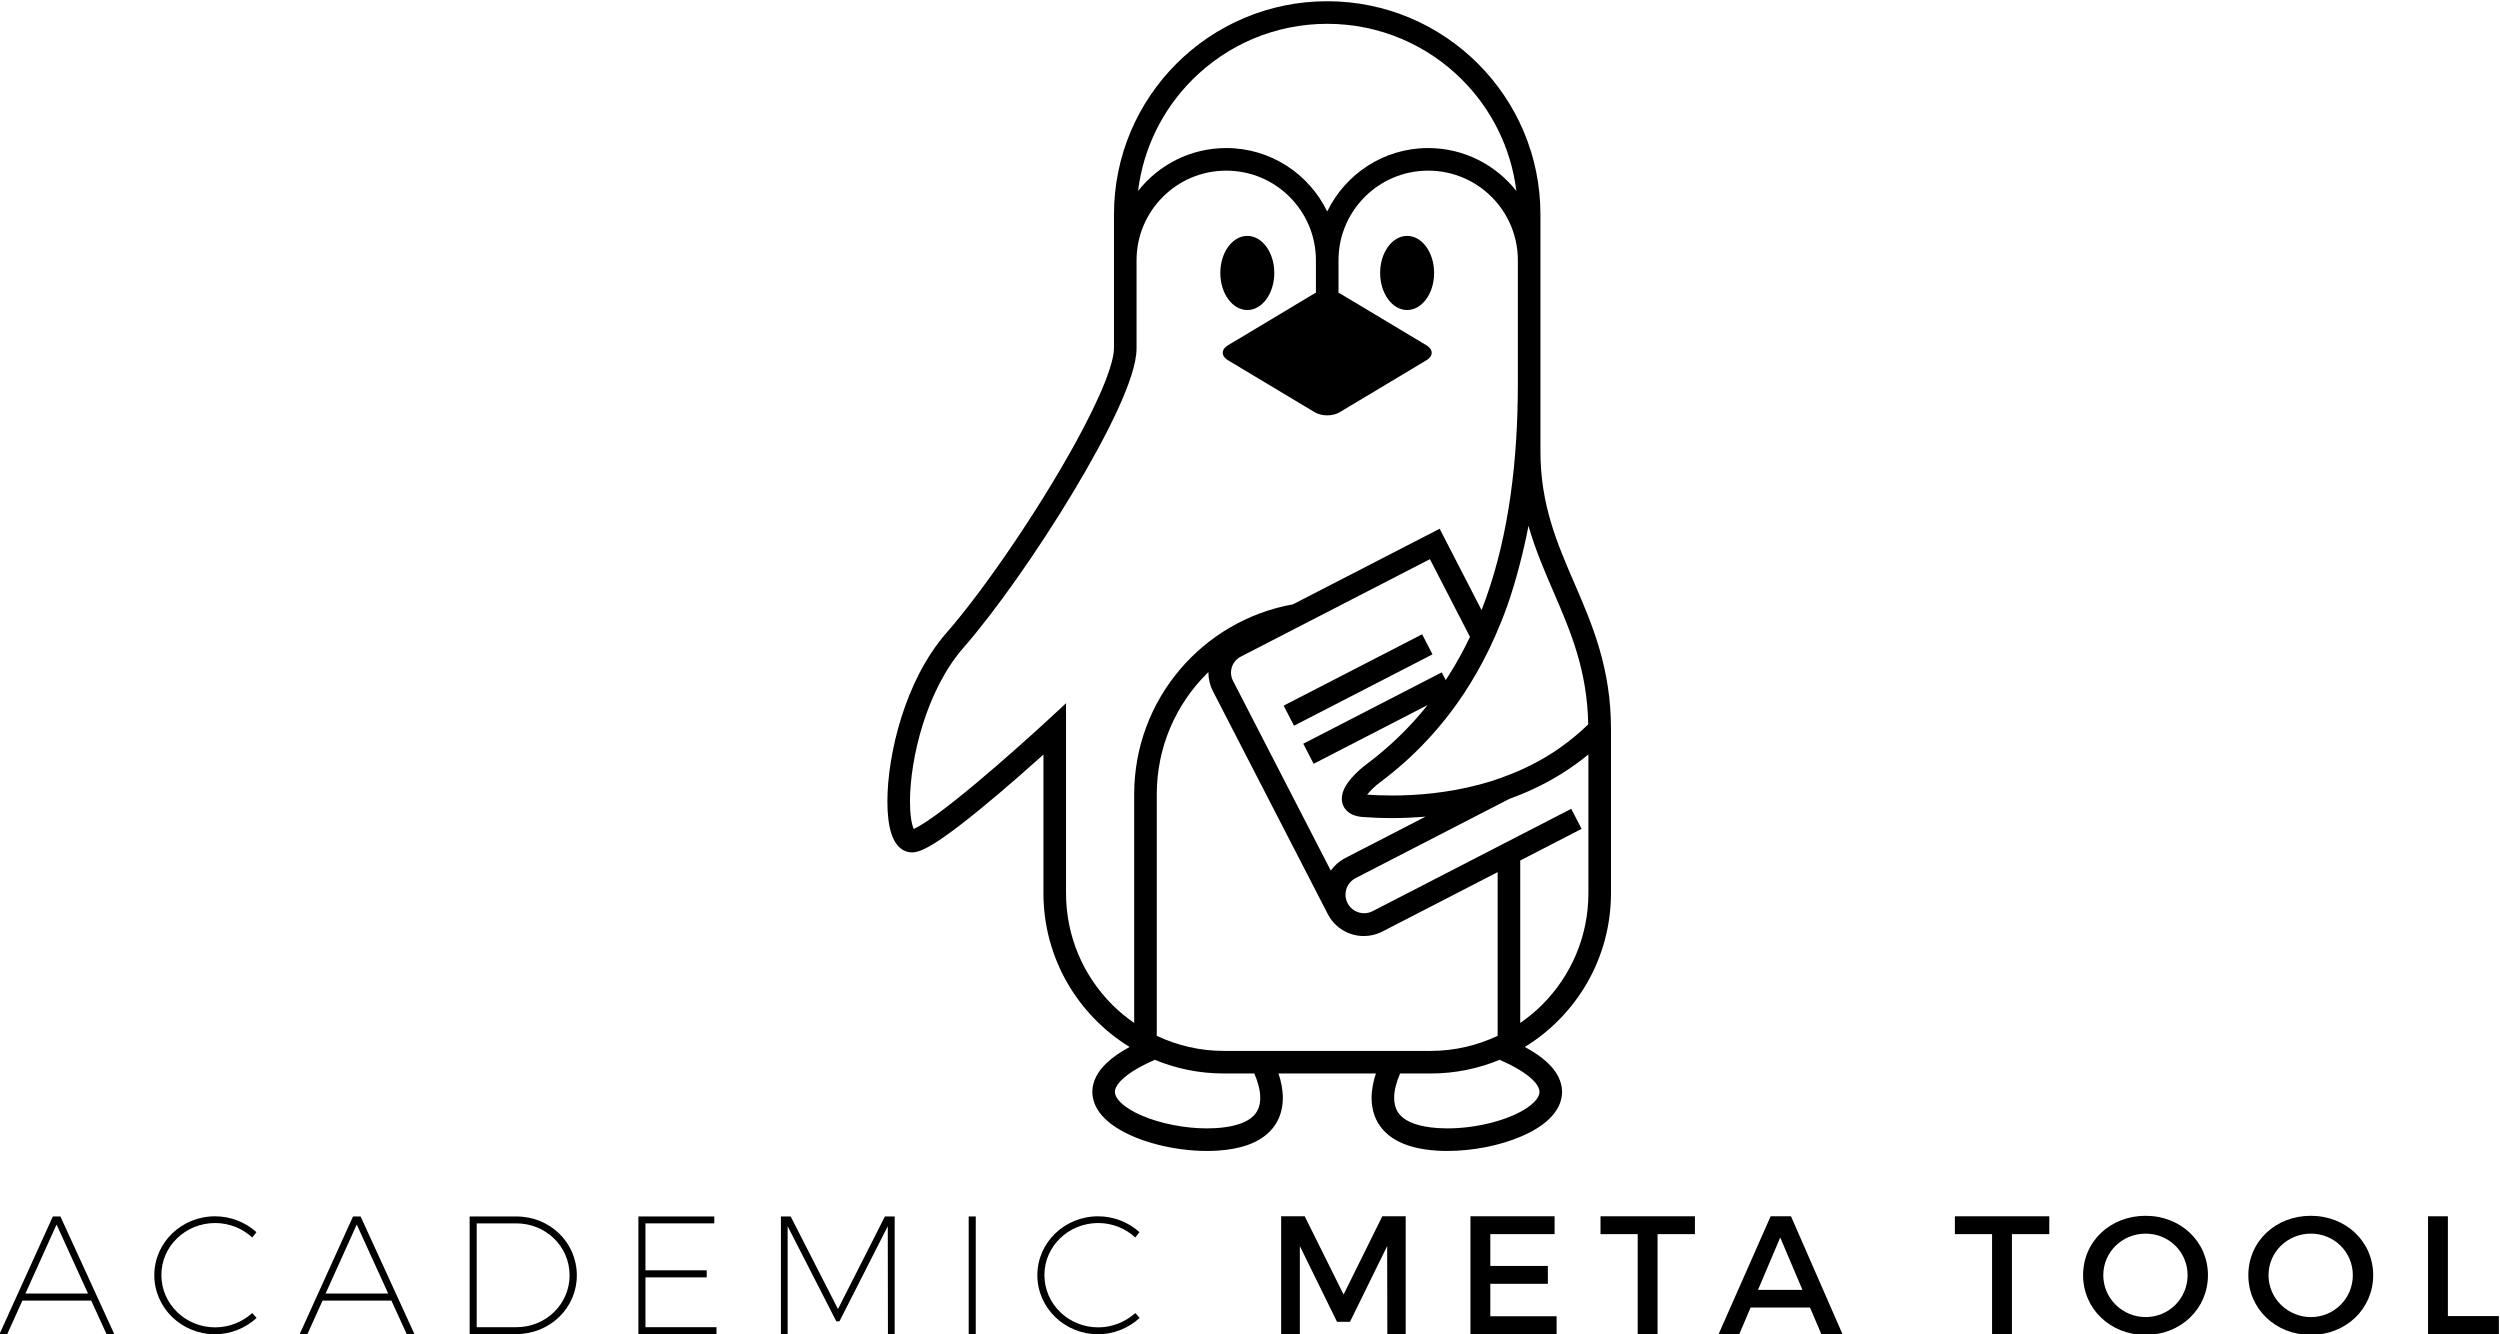 <?xml version="1.0" encoding="UTF-8" standalone="no"?>
<svg
   xmlns:dc="http://purl.org/dc/elements/1.1/"
   xmlns:cc="http://creativecommons.org/ns#"
   xmlns:rdf="http://www.w3.org/1999/02/22-rdf-syntax-ns#"
   xmlns:svg="http://www.w3.org/2000/svg"
   xmlns="http://www.w3.org/2000/svg"
   xmlns:sodipodi="http://sodipodi.sourceforge.net/DTD/sodipodi-0.dtd"
   xmlns:inkscape="http://www.inkscape.org/namespaces/inkscape"
   viewBox="0 0 1027.281 548.168"
   height="548.168"
   width="1027.281"
   xml:space="preserve"
   id="svg2"
   version="1.1"
   inkscape:version="0.91 r13725"
   sodipodi:docname="AMT.svg"
   inkscape:export-filename="C:\Users\Florian Thiery\Documents\GitHub\logo-amt\AMT.png"
   inkscape:export-xdpi="350.44"
   inkscape:export-ydpi="350.44"><sodipodi:namedview
     pagecolor="#ffffff"
     bordercolor="#666666"
     borderopacity="1"
     objecttolerance="10"
     gridtolerance="10"
     guidetolerance="10"
     inkscape:pageopacity="0"
     inkscape:pageshadow="2"
     inkscape:window-width="1366"
     inkscape:window-height="705"
     id="namedview89"
     showgrid="false"
     fit-margin-top="0"
     fit-margin-left="0"
     fit-margin-right="0"
     fit-margin-bottom="0"
     inkscape:zoom="0.35399999"
     inkscape:cx="560.87679"
     inkscape:cy="66.710807"
     inkscape:window-x="-8"
     inkscape:window-y="-8"
     inkscape:window-maximized="1"
     inkscape:current-layer="svg2" /><defs
     id="defs6"><clipPath
       id="clipPath20"
       clipPathUnits="userSpaceOnUse"><path
         id="path18"
         d="m 0,2000 2000,0 L 2000,0 0,0 Z"
         inkscape:connector-curvature="0" /></clipPath></defs><g
     transform="matrix(1.333,0,0,-1.333,-819.693,2041.549)"
     id="g10"><g
       id="g14"><g
         clip-path="url(#clipPath20)"
         id="g16"><g
           transform="translate(1083.553,683.635)"
           id="g22" /><g
           transform="translate(1048.686,926.253)"
           id="g26" /><g
           transform="translate(999.419,903.403)"
           id="g30" /><g
           transform="translate(1056.502,797.26)"
           id="g34" /><g
           transform="translate(642.056,600.223)"
           id="g38" /><g
           transform="translate(681.267,621.958)"
           id="g42" /><g
           transform="translate(734.591,600.223)"
           id="g46" /><g
           transform="translate(790.506,605.826)"
           id="g50" /><g
           transform="translate(835.112,623.981)"
           id="g54" /><g
           transform="translate(858.66,623.981)"
           id="g58" /><g
           transform="translate(953.475,621.958)"
           id="g64" /><g
           transform="translate(1042.586,587.722)"
           id="g68" /><g
           transform="translate(1074.328,618.534)"
           id="g72" /><g
           transform="translate(1125.885,618.534)"
           id="g76" /><g
           transform="translate(1163.698,617.496)"
           id="g80" /><g
           transform="translate(1235.122,618.534)"
           id="g84" /><g
           transform="translate(1263.285,605.877)"
           id="g88" /><g
           transform="translate(1314.221,605.877)"
           id="g92" /><g
           transform="translate(1385.231,593.273)"
           id="g96" /><g
           transform="translate(1083.553,1216.209)"
           id="g100"><path
             id="path102"
             style="fill:#000000;fill-opacity:1;fill-rule:nonzero;stroke:none"
             d="m 0,0 0,50.075 8.061,4.154 10.858,5.595 -1.594,3.094 -1.594,3.094 L 4.872,60.417 3.633,59.778 0,57.906 -6.962,54.319 -12.73,51.347 -45.505,34.458 c -0.85,-0.437 -1.734,-0.637 -2.618,-0.638 -2.083,0.004 -4.084,1.129 -5.101,3.106 l -0.001,0.002 c -0.436,0.85 -0.637,1.735 -0.638,2.617 0.005,2.084 1.129,4.085 3.108,5.102 l 38.025,19.594 5.768,2.972 3.594,1.852 c 1.123,0.401 2.245,0.844 3.368,1.297 1.214,0.49 2.424,1.014 3.633,1.569 5.967,2.734 11.844,6.282 17.38,10.832 C 21.012,66.691 21.012,39.998 21.012,39.998 21.011,26.562 15.576,14.429 6.773,5.62 4.696,3.545 2.42,1.674 0,0 m 3.721,-17.415 c 0.92,-0.882 1.486,-1.666 1.805,-2.299 0.319,-0.639 0.41,-1.112 0.413,-1.544 -0.003,-0.445 -0.103,-0.89 -0.384,-1.448 -0.479,-0.967 -1.615,-2.217 -3.376,-3.411 -2.625,-1.806 -6.538,-3.461 -10.907,-4.595 -4.37,-1.143 -9.204,-1.792 -13.716,-1.79 -0.973,0 -1.93,0.03 -2.863,0.09 -3.054,0.196 -5.448,0.682 -7.273,1.321 -2.746,0.973 -4.172,2.201 -5.042,3.47 -0.86,1.275 -1.234,2.764 -1.239,4.519 -0.024,2.457 0.847,5.291 1.839,7.521 l 9.417,0 c 7.593,10e-4 14.828,1.528 21.421,4.284 l -0.053,-0.12 c 4.886,-2.126 8.126,-4.228 9.958,-5.998 m -95.117,8.796 c -7.398,10e-4 -14.373,1.697 -20.643,4.647 l 0,74.468 c 0.002,14.519 5.875,27.632 15.388,37.15 0.178,0.178 0.366,0.345 0.546,0.52 -10e-4,-0.06 -0.012,-0.119 -0.012,-0.179 -10e-4,-1.926 0.45,-3.894 1.39,-5.715 L -59.321,33.56 c 2.218,-4.298 6.59,-6.776 11.112,-6.771 1.927,-0.001 3.894,0.45 5.714,1.389 l 35.533,18.31 0,-50.46 c -6.27,-2.95 -13.245,-4.646 -20.643,-4.647 z m 11.256,-14.483 c 0,-1.163 -0.174,-2.228 -0.537,-3.171 -0.562,-1.407 -1.464,-2.624 -3.41,-3.768 -1.943,-1.126 -5.02,-2.079 -9.607,-2.371 -0.934,-0.06 -1.891,-0.09 -2.864,-0.09 -6.874,-0.012 -14.5,1.527 -20.086,3.947 -2.793,1.196 -5.063,2.621 -6.455,3.977 -0.701,0.675 -1.178,1.32 -1.458,1.872 -0.282,0.558 -0.381,1.003 -0.384,1.448 0.003,0.432 0.094,0.905 0.413,1.544 0.472,0.948 1.528,2.244 3.447,3.683 1.912,1.442 4.654,3.016 8.317,4.614 l -0.052,0.12 c 6.593,-2.756 13.827,-4.283 21.42,-4.284 l 9.417,0 c 0.992,-2.23 1.863,-5.064 1.839,-7.521 M -125.774,5.62 c -8.803,8.809 -14.237,20.942 -14.239,34.378 l 0,58.556 -5.844,-5.406 c -0.002,-10e-4 -0.542,-0.501 -1.518,-1.392 -3.412,-3.118 -12.088,-10.965 -20.753,-18.19 -4.329,-3.61 -8.661,-7.067 -12.281,-9.67 -1.807,-1.301 -3.44,-2.387 -4.757,-3.156 -0.703,-0.419 -1.323,-0.727 -1.793,-0.935 -0.016,0.036 -0.028,0.049 -0.045,0.089 -0.286,0.66 -0.592,1.786 -0.794,3.218 -0.205,1.434 -0.32,3.178 -0.32,5.138 -0.005,6.411 1.231,15.084 3.939,23.711 2.7,8.637 6.88,17.237 12.54,23.693 9.776,11.181 22.933,29.895 33.777,47.907 5.417,9.005 10.242,17.815 13.753,25.446 1.756,3.819 3.185,7.342 4.198,10.494 1.006,3.163 1.627,5.92 1.639,8.465 l 0,6.773 0,20.348 c 0.002,7.645 3.089,14.534 8.098,19.548 5.013,5.008 11.903,8.095 19.548,8.097 7.645,-0.002 14.534,-3.089 19.548,-8.097 5.008,-5.014 8.095,-11.903 8.097,-19.548 l 0,-10.012 c -0.108,-0.055 -0.245,-0.076 -0.347,-0.138 l -26.788,-16.05 c -2.113,-1.267 -2.113,-3.321 0,-4.587 l 26.788,-16.051 c 2.114,-1.266 5.541,-1.266 7.655,0 l 26.788,16.051 c 2.114,1.266 2.114,3.32 0,4.587 l -26.788,16.05 c -0.102,0.062 -0.238,0.083 -0.347,0.138 l 0,10.012 c 0.002,7.645 3.089,14.534 8.098,19.548 5.013,5.008 11.903,8.095 19.548,8.097 7.645,-0.002 14.534,-3.089 19.548,-8.097 5.008,-5.013 8.094,-11.902 8.097,-19.546 0,-10.513 0,-25.14 0,-37.872 0.002,-23.507 -2.673,-46.229 -9.845,-66.349 -0.431,-1.21 -0.881,-2.409 -1.345,-3.599 l -12.919,25.071 -45.207,-23.295 c -27.828,-4.98 -48.954,-29.287 -48.956,-58.549 l 0,-70.496 c -2.42,1.674 -4.695,3.545 -6.773,5.62 m 24.716,285.157 c 10.647,10.641 25.317,17.212 41.558,17.214 16.24,-0.002 30.911,-6.573 41.557,-17.214 9.034,-9.039 15.117,-20.984 16.755,-34.322 -6.336,8.05 -16.145,13.237 -27.186,13.239 -13.713,-0.002 -25.524,-7.995 -31.126,-19.558 -5.602,11.563 -17.414,19.556 -31.126,19.558 -11.041,-0.002 -20.85,-5.189 -27.187,-13.239 1.638,13.338 7.721,25.283 16.755,34.322 m 42.659,-243.808 -30.14,58.492 c -0.423,0.821 -0.616,1.674 -0.617,2.526 0.005,2.012 1.09,3.943 2.999,4.924 l 18.375,9.468 14.208,7.321 25.737,13.263 12.344,-23.956 c -0.899,-1.887 -1.843,-3.748 -2.838,-5.577 -1.145,-2.103 -2.36,-4.162 -3.638,-6.184 -0.329,-0.52 -0.654,-1.042 -0.993,-1.557 l -1.226,2.38 -42.687,-21.996 3.189,-6.188 35.133,18.104 c -5.325,-6.681 -11.556,-12.807 -18.858,-18.262 -1.6,-1.199 -3.293,-2.707 -4.718,-4.375 -0.711,-0.84 -1.357,-1.716 -1.884,-2.695 -0.513,-0.982 -0.967,-2.078 -0.984,-3.518 -0.003,-0.739 0.153,-1.579 0.542,-2.358 0.578,-1.189 1.635,-2.062 2.672,-2.529 1.052,-0.483 2.126,-0.687 3.298,-0.776 2.656,-0.192 5.679,-0.324 8.985,-0.324 3.2,0 6.677,0.136 10.328,0.448 L -53.944,50.835 c -1.836,-0.947 -3.322,-2.296 -4.455,-3.866 m 68.826,85.534 c 5.281,-12.234 10.234,-24.016 10.531,-40.466 -2.671,-2.6 -5.461,-4.9 -8.337,-6.938 -0.687,-0.487 -1.37,-0.987 -2.066,-1.444 C 9.574,83.011 8.583,82.404 7.587,81.817 4.947,80.26 2.26,78.896 -0.452,77.709 -1.2,77.381 -1.95,77.079 -2.702,76.777 -3.833,76.323 -4.964,75.888 -6.099,75.489 -6.458,75.363 -6.817,75.247 -7.177,75.126 -7.85,74.9 -8.523,74.654 -9.195,74.446 c -1.181,-0.366 -2.359,-0.691 -3.535,-1.001 -9.638,-2.547 -19.016,-3.333 -26.77,-3.332 -2.801,0 -5.375,0.104 -7.686,0.255 0.947,1.23 2.546,2.757 3.939,3.78 10.646,7.94 19.199,17.256 25.999,27.569 1.367,2.073 2.657,4.19 3.884,6.341 0.622,1.09 1.226,2.19 1.813,3.299 0.67,1.265 1.317,2.542 1.942,3.83 0.641,1.321 1.26,2.654 1.856,3.998 1.355,3.061 2.609,6.174 3.737,9.347 1.421,3.989 2.617,8.084 3.709,12.227 1.081,4.103 2.06,8.252 2.846,12.481 2.143,-7.478 5.056,-14.185 7.888,-20.737 m 17.547,-92.505 0,50.595 c 0.013,18.687 -5.724,32.106 -11.156,44.671 -5.452,12.622 -10.575,24.374 -10.586,40.91 l 0,21.053 0,17.512 0,0 0,20.348 0,5.287 0,8.846 c -0.002,36.304 -29.428,65.73 -65.732,65.733 -36.305,-0.003 -65.731,-29.429 -65.733,-65.733 l 0,-14.133 0,-20.348 0,-6.773 c 0.012,-1.311 -0.41,-3.577 -1.306,-6.337 -1.556,-4.858 -4.464,-11.303 -8.201,-18.418 -5.605,-10.685 -13.071,-22.937 -20.673,-34.259 -7.598,-11.32 -15.357,-21.737 -21.465,-28.714 -6.53,-7.477 -11.021,-16.887 -13.944,-26.196 -2.914,-9.319 -4.252,-18.528 -4.258,-25.792 0.01,-3.888 0.363,-7.199 1.234,-9.91 0.45,-1.357 1.018,-2.598 1.992,-3.714 0.489,-0.551 1.1,-1.068 1.852,-1.45 0.748,-0.383 1.638,-0.604 2.508,-0.6 0.432,-10e-4 0.857,0.05 1.26,0.14 0.916,0.208 1.726,0.537 2.586,0.945 1.598,0.768 3.344,1.847 5.298,3.176 6.787,4.634 16.005,12.381 23.632,19.031 2.902,2.532 5.56,4.897 7.743,6.859 l 0,-42.729 c 0.002,-20.06 10.63,-37.631 26.559,-47.404 -2.946,-1.598 -5.3,-3.241 -7.126,-4.985 -1.365,-1.311 -2.444,-2.692 -3.199,-4.183 -0.754,-1.484 -1.165,-3.093 -1.162,-4.684 -0.003,-1.643 0.432,-3.223 1.145,-4.612 1.259,-2.441 3.266,-4.356 5.647,-5.994 3.585,-2.441 8.126,-4.283 13.078,-5.583 4.952,-1.292 10.307,-2.015 15.475,-2.017 1.115,0 2.22,0.034 3.312,0.105 3.548,0.229 6.556,0.801 9.122,1.697 3.838,1.329 6.719,3.477 8.51,6.139 1.801,2.657 2.441,5.653 2.436,8.421 -0.017,2.711 -0.577,5.263 -1.338,7.521 l 30.031,0 c -0.761,-2.259 -1.321,-4.81 -1.338,-7.521 0,-1.852 0.277,-3.785 1.002,-5.672 1.072,-2.836 3.239,-5.481 6.43,-7.298 3.193,-1.834 7.32,-2.941 12.636,-3.287 1.091,-0.071 2.197,-0.105 3.311,-0.105 7.877,0.012 16.182,1.66 22.841,4.515 3.329,1.441 6.259,3.175 8.536,5.363 1.135,1.098 2.11,2.321 2.823,3.716 0.713,1.389 1.147,2.969 1.145,4.612 0.003,1.591 -0.408,3.2 -1.162,4.684 -1.138,2.237 -2.978,4.222 -5.473,6.105 -1.39,1.045 -3.017,2.061 -4.857,3.06 15.933,9.772 26.564,27.345 26.565,47.407"
             inkscape:connector-curvature="0" /></g><g
           transform="translate(1048.686,1458.828)"
           id="g104"><path
             id="path106"
             style="fill:#000000;fill-opacity:1;fill-rule:nonzero;stroke:none"
             d="m 0,0 c -4.595,0 -8.32,-5.115 -8.32,-11.425 0,-6.31 3.725,-11.425 8.32,-11.425 4.595,0 8.32,5.115 8.32,11.425 C 8.32,-5.115 4.595,0 0,0"
             inkscape:connector-curvature="0" /></g><g
           transform="translate(999.419,1435.978)"
           id="g108"><path
             id="path110"
             style="fill:#000000;fill-opacity:1;fill-rule:nonzero;stroke:none"
             d="M 0,0 C 4.595,0 8.32,5.115 8.32,11.425 8.32,17.735 4.595,22.85 0,22.85 -4.595,22.85 -8.32,17.735 -8.32,11.425 -8.32,5.115 -4.595,0 0,0"
             inkscape:connector-curvature="0" /></g><g
           transform="translate(1056.502,1329.834)"
           id="g112"><path
             id="path114"
             style="fill:#000000;fill-opacity:1;fill-rule:nonzero;stroke:none"
             d="m 0,0 -1.594,3.094 -1.595,3.094 -5.138,-2.647 -37.548,-19.349 3.189,-6.188 41.259,21.261 z"
             inkscape:connector-curvature="0" /></g><g
           transform="translate(642.056,1132.797)"
           id="g116"><path
             id="path118"
             style="fill:#000000;fill-opacity:1;fill-rule:nonzero;stroke:none"
             d="M 0,0 -9.701,21.269 -19.298,0 Z m 0.986,-2.179 -21.218,0 -4.668,-10.322 -2.386,0 16.443,36.259 2.336,0 16.599,-36.259 -2.386,0 z"
             inkscape:connector-curvature="0" /></g><g
           transform="translate(681.267,1154.533)"
           id="g120"><path
             id="path122"
             style="fill:#000000;fill-opacity:1;fill-rule:nonzero;stroke:none"
             d="m 0,0 c -9.18,0 -16.599,-7.159 -16.599,-16.03 0,-8.921 7.419,-16.132 16.599,-16.132 4.306,0 8.353,1.66 11.412,4.41 l 1.349,-1.505 c -3.37,-3.113 -7.989,-5.032 -12.813,-5.032 -10.322,0 -18.725,8.145 -18.725,18.207 0,10.064 8.403,18.157 18.725,18.157 4.877,0 9.391,-1.868 12.763,-4.877 l -1.299,-1.66 C 8.405,-1.66 4.306,0 0,0"
             inkscape:connector-curvature="0" /></g><g
           transform="translate(734.591,1132.797)"
           id="g124"><path
             id="path126"
             style="fill:#000000;fill-opacity:1;fill-rule:nonzero;stroke:none"
             d="M 0,0 -9.701,21.269 -19.298,0 Z m 0.986,-2.179 -21.218,0 -4.668,-10.322 -2.386,0 16.443,36.259 2.336,0 16.599,-36.259 -2.386,0 z"
             inkscape:connector-curvature="0" /></g><g
           transform="translate(790.506,1138.4)"
           id="g128"><path
             id="path130"
             style="fill:#000000;fill-opacity:1;fill-rule:nonzero;stroke:none"
             d="m 0,0 c 0,8.922 -7.315,16.028 -16.443,16.028 l -12.192,0 0,-32.005 12.242,0 C -7.315,-15.977 0,-8.871 0,0 m 2.23,0 c 0,-10.064 -8.299,-18.104 -18.673,-18.104 l -14.37,0 0,36.259 14.42,0 C -6.069,18.155 2.23,10.167 2.23,0"
             inkscape:connector-curvature="0" /></g><g
           transform="translate(835.112,1156.556)"
           id="g132"><path
             id="path134"
             style="fill:#000000;fill-opacity:1;fill-rule:nonzero;stroke:none"
             d="m 0,0 0,-2.127 -21.218,0 0,-14.472 18.882,0 0,-2.179 -18.882,0 0,-15.355 21.891,0 0,-2.126 -24.069,0 0,36.259 z"
             inkscape:connector-curvature="0" /></g><g
           transform="translate(858.66,1156.556)"
           id="g136"><path
             id="path138"
             style="fill:#000000;fill-opacity:1;fill-rule:nonzero;stroke:none"
             d="M 0,0 14.576,-28.531 29.047,0 l 3.01,0 0,-36.259 -2.076,0 -0.052,33.251 -14.886,-29.309 -0.986,0 -14.993,29.309 0,-33.251 -2.073,0 0,36.259 z"
             inkscape:connector-curvature="0" /></g><path
           id="path140"
           style="fill:#000000;fill-opacity:1;fill-rule:nonzero;stroke:none"
           d="m 915.712,1120.296 -2.178,0 0,36.259 2.178,0 z"
           inkscape:connector-curvature="0" /><g
           transform="translate(953.475,1154.533)"
           id="g142"><path
             id="path144"
             style="fill:#000000;fill-opacity:1;fill-rule:nonzero;stroke:none"
             d="m 0,0 c -9.18,0 -16.599,-7.159 -16.599,-16.03 0,-8.921 7.419,-16.132 16.599,-16.132 4.306,0 8.353,1.66 11.412,4.41 l 1.349,-1.505 c -3.37,-3.113 -7.989,-5.032 -12.813,-5.032 -10.322,0 -18.725,8.145 -18.725,18.207 0,10.064 8.403,18.157 18.725,18.157 4.877,0 9.391,-1.868 12.763,-4.877 l -1.299,-1.66 C 8.405,-1.66 4.306,0 0,0"
             inkscape:connector-curvature="0" /></g><g
           transform="translate(1042.586,1120.296)"
           id="g146"><path
             id="path148"
             style="fill:#000000;fill-opacity:1;fill-rule:nonzero;stroke:none"
             d="m 0,0 -0.052,27.13 -11.464,-23.343 -3.993,0 -11.465,23.343 0,-27.13 -5.758,0 0,36.312 7.263,0 11.981,-24.121 11.931,24.121 7.211,0 0,-36.312 z"
             inkscape:connector-curvature="0" /></g><g
           transform="translate(1074.328,1151.109)"
           id="g150"><path
             id="path152"
             style="fill:#000000;fill-opacity:1;fill-rule:nonzero;stroke:none"
             d="m 0,0 0,-9.804 17.742,0 0,-5.498 -17.742,0 0,-10.012 20.438,0 0,-5.499 -26.559,0 0,36.312 25.936,0 0,-5.499 z"
             inkscape:connector-curvature="0" /></g><g
           transform="translate(1125.885,1151.109)"
           id="g154"><path
             id="path156"
             style="fill:#000000;fill-opacity:1;fill-rule:nonzero;stroke:none"
             d="m 0,0 0,-30.813 -6.121,0 0,30.813 -11.464,0 0,5.499 29.101,0 0,-5.499 z"
             inkscape:connector-curvature="0" /></g><g
           transform="translate(1163.698,1150.071)"
           id="g158"><path
             id="path160"
             style="fill:#000000;fill-opacity:1;fill-rule:nonzero;stroke:none"
             d="m 0,0 -6.848,-16.133 13.694,0 z m -9.13,-21.579 -3.477,-8.196 -6.379,0 16.029,36.312 6.277,0 15.872,-36.312 -6.536,0 -3.474,8.196 z"
             inkscape:connector-curvature="0" /></g><g
           transform="translate(1235.122,1151.109)"
           id="g162"><path
             id="path164"
             style="fill:#000000;fill-opacity:1;fill-rule:nonzero;stroke:none"
             d="m 0,0 0,-30.813 -6.121,0 0,30.813 -11.464,0 0,5.499 29.101,0 0,-5.499 z"
             inkscape:connector-curvature="0" /></g><g
           transform="translate(1263.285,1138.451)"
           id="g166"><path
             id="path168"
             style="fill:#000000;fill-opacity:1;fill-rule:nonzero;stroke:none"
             d="m 0,0 c 0,-7.21 5.967,-12.916 13.073,-12.916 7.107,0 12.915,5.706 12.915,12.916 0,7.211 -5.808,12.813 -12.915,12.813 C 5.915,12.813 0,7.211 0,0 m 32.265,0 c 0,-10.374 -8.403,-18.415 -19.244,-18.415 -10.841,0 -19.246,8.041 -19.246,18.415 0,10.427 8.405,18.312 19.246,18.312 10.841,0 19.244,-7.937 19.244,-18.312"
             inkscape:connector-curvature="0" /></g><g
           transform="translate(1314.221,1138.451)"
           id="g170"><path
             id="path172"
             style="fill:#000000;fill-opacity:1;fill-rule:nonzero;stroke:none"
             d="m 0,0 c 0,-7.21 5.967,-12.916 13.073,-12.916 7.107,0 12.915,5.706 12.915,12.916 0,7.211 -5.808,12.813 -12.915,12.813 C 5.915,12.813 0,7.211 0,0 m 32.265,0 c 0,-10.374 -8.403,-18.415 -19.244,-18.415 -10.841,0 -19.246,8.041 -19.246,18.415 0,10.427 8.405,18.312 19.246,18.312 10.841,0 19.244,-7.937 19.244,-18.312"
             inkscape:connector-curvature="0" /></g><g
           transform="translate(1385.231,1125.847)"
           id="g174"><path
             id="path176"
             style="fill:#000000;fill-opacity:1;fill-rule:nonzero;stroke:none"
             d="m 0,0 0,-5.551 -21.839,0 0,36.312 6.121,0 0,-30.761 z"
             inkscape:connector-curvature="0" /></g></g></g></g></svg>